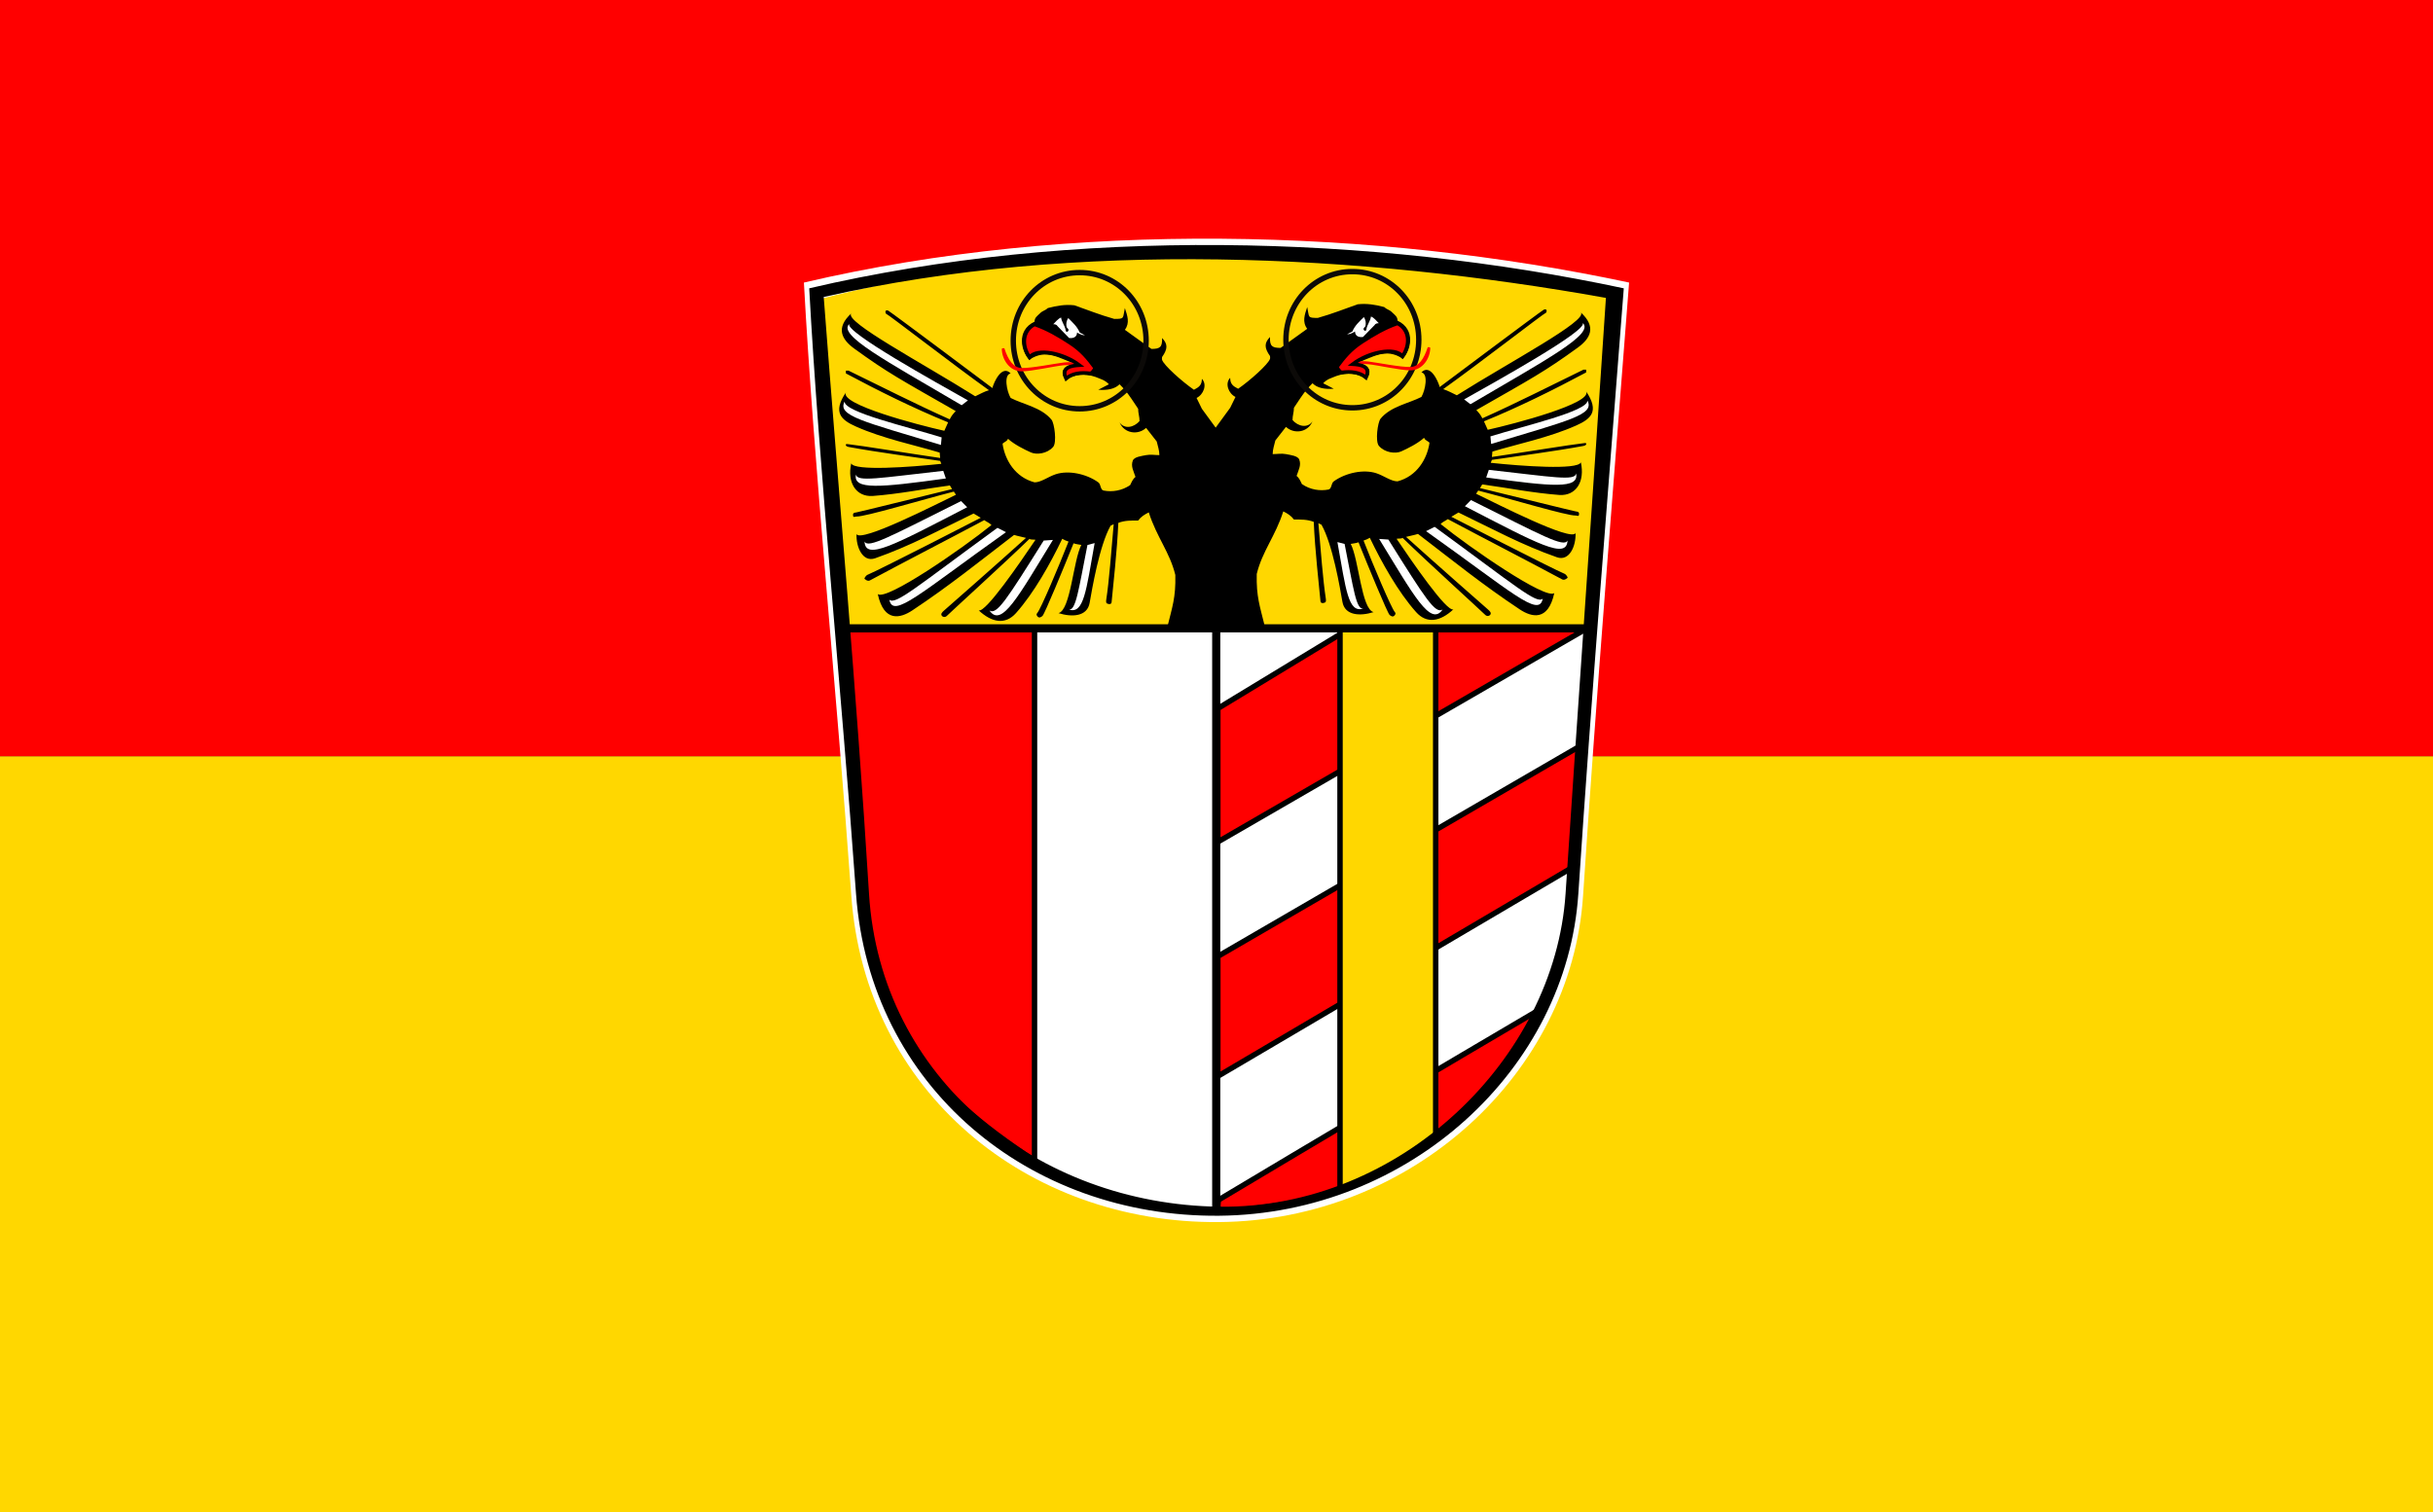 <svg height="836.479" width="1345.314" xmlns="http://www.w3.org/2000/svg"><rect width="100%" height="100%" fill="#333333" stroke="none"/><g transform="translate(-1.149 -213.092)"><path d="m1.149 631.331h1345.314v418.24h-1345.314z" fill="#ffd700" fill-rule="evenodd"/><path d="m1.149 213.092h1345.314v418.24h-1345.314z" fill="#f00" fill-rule="evenodd"/><path d="m445.667 369.366c5.45 100.372 17.885 223.207 26.216 339.206 7.766 108.126 97.028 181.368 203.412 180.414 106.384-.954 194.719-82.088 201.199-180.414 7.461-113.205 16.751-226.09 25.453-339.206-140.497-29.993-308.41-34.645-456.279 0z" fill="#fff"/><g transform="translate(336.803 109.867)"><path d="m115.788 266.55c5.282 97.261 17.33 216.289 25.403 328.693 7.525 104.775 94.021 175.747 197.107 174.822 103.086-.925 188.683-79.544 194.963-174.822 7.23-109.696 16.232-219.082 24.664-328.693-136.142-29.063-298.851-33.571-442.137 0z" fill="#fff"/><path d="m426 274.219-199.781 116v66.312l196.812-115.938m6.25-131.156h-131.094l-71.969 43.688v73.812zm-23.875 209.469c-55.761 32.779-124.053 73.293-178.781 106.031-.956 4.557.406 6.156.406 6.156 84.106-3.512 133.988-37.906 178.375-112.188z" fill="#f00" fill-rule="evenodd" stroke="#000" stroke-width="3" transform="translate(111.519 241.937)"/><path d="m142.389 601.946c-4.4-49.267-5.097-101.392-10.304-150.579h104.296v293.804c-60.244-39.231-88.067-76.897-93.992-143.225z" fill="#f00" stroke="#000" stroke-width="3"/><path d="m293.781 209.438v309.812c21.672-9.356 36.099-15.256 52.906-29.562v-280.25z" fill="#ffd700" fill-rule="evenodd" stroke="#000" stroke-width="3" transform="translate(111.519 241.937)"/><path d="m234.844 1.312c-62.654.678-119.294-2.427-230.438 25.812l16 180.625h411.594c4.366-56.356 8.439-121.387 13.688-184.188-29.564-8.809-139.992-23.017-210.844-22.25z" fill="#ffd700" fill-rule="evenodd" transform="translate(111.519 241.937)"/><path d="m534.579 597.515-8.814-1.507z" fill="#0c0a08"/><path d="m142.367 597.515 7.345-1.507z" fill="#0c0a08"/><path d="m340.676 772.291h-4.407 4.407-4.407z" fill="#0c0a08"/><path d="m111.8 262.687c5.38 99.081 17.654 220.334 25.878 334.84 7.666 106.734 95.779 179.034 200.794 178.092s192.212-81.032 198.609-178.092c7.365-111.748 16.536-223.18 25.125-334.84-138.689-29.607-304.44-34.199-450.406 0zm440.531 5.3c-7.267 110.13-15.05 219.41-22.317 329.54-6.032 91.417-91.578 174.409-191.542 173.092s-187.277-70.393-193.609-173.092c-7.058-114.473-16.697-220.11-25.046-330.057 139.896-31.756 297.424-23.782 432.514.517z"/><path d="m19.639 208.799h412.429" fill="none" stroke="#000" stroke-width="4.5" transform="translate(111.519 241.937)"/><path d="m336.856 452.803v318.366" fill="none" stroke="#000" stroke-width="4.5"/><path d="m132.219 31.656c-1.779 1.668-2.725 1.283-4.406 3-1.598 1.517-2.938 2.368-2.938 4.531-10.532 5.009-7.096 16.759-2.938 21.094 9.579-6.424 16.42-.797 26.937 2.871-7.227-1.075-11.005 3.711-6.569 8.242 4.996-3.294 10.243-3.692 16.303-1.629 3.15 1.32 4.992 1.598 7.391 4.048-1.949 1.028-3.912 2.029-5.875 3.031 4.851.386 9.153-.359 11.75-3.031l2.938 3.031c2.63 3.388 5.002 6.944 7.344 10.531 0 2.51.775 4.246.775 6.756-3.126 3.709-8.45 4.615-11.056.775 2.676 6.245 10.236 7.118 14.688 3.031l5.875 7.531c.574 2.518 1.469 4.942 1.469 7.531-2.448 0-4.944-.485-7.344 0-2.453.496-6.524.913-7.344 3-1.235 3.147.419 5.822 1.469 9.062-1.503 1.184-2.118 2.826-2.938 4.5-4.507 3.13-9.908 3.951-14.688 3.031-1.89-.364-1.414-3.44-2.938-4.531-6.77-4.848-16.621-6.75-23.5-4.5-4.243 1.388-8.138 4.51-11.75 4.5-10.731-2.835-16.297-12.313-17.656-21.094-.15-.971 2.362-1.23 2.969-3 3.499 3.16 8.901 5.844 12.654 7.531 3.109 1.398 8.976.78 12.314-3.031 2.148-2.453.687-13.121-.904-15.062-5.579-6.809-15.409-8.362-22.596-12.031-2.191-3.752-3.926-12.852 0-13.562-4.772-5.058-9.277 4.778-10.094 8.094 0 0-55.629-41.705-57.5-42.75-.427-.239-1.123-.346-1.469 0-.354.354 0 1.5 0 1.5 2.197 1.08 37.466 28.454 57.053 42.423-2.482.735-5.057 2.185-7.578 3.379-29.638-18.646-72.522-41.265-68.568-45.802-8.574 7.891-5.476 14.217 1.68 19.414 18.394 13.358 25.495 17.049 56.104 34.55-1.433 1.763-1.842 1.749-3.326 4.582-18.684-8.352-37.522-17.976-55.926-26.921h-1.469v1.531c18.271 9.764 37.348 19.222 56.519 27.051-.519 1.038-1.584 3.633-2.092 4.675-15.026-3.328-57.844-14.629-54.427-21.195-7.552 11.148-2.471 15.237 5.522 18.819 14.776 6.621 32.89 10.376 46.328 14.422 0 .902.274 2.213.274 2.99-15.671-2.26-44.382-6.96-50.655-7.606-.487-.05-1.205-.226-1.436.065-.339.426.089 1.187 1.436 1.435 15.996 2.947 36.713 5.68 50.655 7.714l.646 1.623c-16.959 1.809-48.249 4.119-49.832-.274-2.329 10.664 2.612 18.538 11.75 18.062 15.004-1.143 27.507-3.75 42.781-5.844l1.233 2.026c-17.797 4.333-50.972 12.571-52.827 12.88-1.163.194-1.938.225-1.938 1.371 0 1.857 1.019.881 1.938.919 4.673.189 35.224-9.017 53.894-13.804 0 .604 1.005 1.208 1.005 1.812-11.528 5.55-52.471 26.514-54.899 21.733-.308 7.114 3.42 15.756 10.281 13.355 19.486-6.822 35.385-15.56 54.445-24.749 1.479.749 2.497 1.6 3.981 2.341 0 0-54.621 28.133-62.832 31.647-.469.201-1.801 1.836-1.421 2.177 1.298 1.165 2.263 1.165 2.89.854 20.814-11.181 42.427-22.243 63.275-33.364 1.592 1.161 2.704 1.377 3.989 2.713-16.005 12.968-58.184 42.135-62.859 38.183 3.41 15.782 12.553 13.375 19.094 9.031 20.388-13.541 36.443-26.52 56.281-41.75 1.966.666 4.339 1.027 6.586 1.645-15.392 13.909-43.419 38.522-45.243 40.105-1.162 1.009-1.93 1.88-1.421 2.792.471.844 1.877 1.254 2.89.239 2.365-2.369 31.854-29.153 45.709-42.613.581.607 2.445.296 3.303.533-8.854 13.081-27.566 40.402-31.387 39.048 7.412 6.867 14.771 8.009 20.594 1.5 9.886-11.052 19.07-27.494 25.596-41.113 1.194.664 2.108 1.145 3.471 1.546-5.257 13.451-15.442 37.539-17.317 39.567-.82.887.027 1.687.388 2.048.692.692 1.712.273 2.55-.517 1.182-1.114 11.817-26.787 17.154-40.142 1.13.415 2.831.663 4.308.894-4.508 8.686-5.911 36.146-12.649 37.717 7.429 2.343 15.902 1.971 17.237-5.663 1.335-7.634 5.416-31.822 11.589-42.685l1.707-.822c-1.368 15.648-2.516 31.371-4.096 41.639-.362 2.35.431 2.158 1.081 2.436.45.192 1.75.247 1.856-.904.839-9.073 3.045-28.149 3.719-43.906 3.618-1.414 7.167-1.312 10.969-1.312 1.623-2.167 3.543-3.309 5.875-4.5 4.464 13.924 11.572 21.897 14.688 34.625.286 12.657-1.718 17.694-4.406 28.733h28.562v-109.233l-.656.656-8.812-12.062-2.938-6c3.893-1.921 5.977-7.459 2.938-10.562-.022 3.434-1.614 4.605-4.406 6.031-6.513-4.485-16.721-13.596-17.625-16.562-.149-.488 0-1.021 0-1.531 3.164-4.502 3.285-7.177 0-10.531.232 5.122-1.242 6.031-5.875 6.031l-14.688-10.562c2.887-3.909 1.367-7.843 0-12.031-1.249 5.734.023 6-5.875 6-8.612-2.444-14.271-4.834-22.031-7.531-5.17-.579-9.765.248-14.688 1.531z" fill-rule="evenodd" transform="translate(111.519 241.937)"/><path d="m224.629 291.658c0-20.926 16.322-37.667 36.724-37.667s36.724 16.741 36.724 37.667c0 20.926-16.322 37.667-36.724 37.667s-36.724-16.741-36.724-37.667z" fill="none" stroke="#0c0a08" stroke-linecap="square" stroke-miterlimit="10" stroke-width="2.975"/><path d="m219.774 296.045c1.96 6.207 5.04 10.599 9.337 10.711 5.759.151 18.599-2.466 23.428-3.044 3.403-.407 10.283 0 10.283 0v1.507s-6.868-.3-10.283 0c-4.67.41-17.916 3.436-23.335 3.382-6.716-.068-10.804-6.604-10.915-12.341-.01-.5 1.335-.692 1.486-.215z" fill="#f00"/><path d="m236.38 282.618c7.076 2.399 13.567 6.222 19.81 10.319 6.446 4.229 9.82 8.514 13.709 13.732-.422 1.4-1.545 2.445-2.392 3.104-5.676-.742-10.412-.047-13.682 2.819-2.981-6.379 3.115-7.106 7.373-7.402-9.034-6.827-23.397-9.589-27.579-4.407-4.403-6.446-4.042-14.528 2.76-18.165z" fill="#f00" fill-rule="evenodd" stroke="#000" stroke-width="2"/><path d="m340.676 451.367h-4.407 4.407-4.407z" fill="#0c0a08"/><g fill="#fff"><path d="m251.082 278.843c-1.845.688-2.962 2.403-4.343 3.7.879-.023 1.946.195 2.366 1.063 2.13 2.181 4.256 4.366 6.383 6.549 2.533.323 4.386-.671 4.406-3.031 1.552.925 2.763 1.531 4.406 1.531-.979-.51-1.958-1.021-2.938-1.531-1.424-3.423-3.95-5.545-6.319-7.976-1.079 1.442-1.344 3.396-.867 5.113.553.559 1.507 1.394.702 2.166-.547.671-1.422.127-1.282-.64-.471-2.613-2.32-4.653-2.515-6.944z" fill-rule="evenodd"/><path d="m196.079 327.346 3.487-2.667c-17.623-9.961-68.097-37.877-65.621-42.258-6.479 6.117 20.045 20.181 62.135 44.925z"/><path d="m184.632 349.319.391-4.183c-19.327-6.021-53.874-13.916-53.657-19.818-4.13 7.894 10.012 10.88 53.266 24.001z"/><path d="m187.355 367.857-1.447-4.22c-35.348 3.927-47.815 6.343-48.262 1.962-1.752 8.736 13.102 7.299 49.709 2.259z"/><path d="m199.141 383.754-3.365-3.398c-39.131 19.504-51.556 26.502-53.379 22.336.395 10.742 16.234 2.026 56.744-18.938z"/><path d="m220.612 397.55-4.736-2.393c-44.741 32.624-56.544 42.995-59.774 39.695 1.927 10.868 17.078-3.639 64.51-37.302z"/><path d="m246.559 401.844-5.101.348c-20.536 32.742-25.888 41.244-29.99 38.69 6.678 9.771 16.117-8.129 35.091-39.038z"/><path d="m269.627 403.596-3.973 1.025c-5.028 25.334-6.402 36.417-10.331 35.713 8.372 2.739 9.554-10.259 14.305-36.738z"/></g><g transform="matrix(-1 0 0 1 673.491 -.556)"><path d="m132.219 31.656c-1.779 1.668-2.725 1.283-4.406 3-1.598 1.517-2.938 2.368-2.938 4.531-10.532 5.009-7.096 16.759-2.938 21.094 9.579-6.424 16.42-.797 26.937 2.871-7.227-1.075-11.005 3.711-6.569 8.242 4.996-3.294 10.243-3.692 16.303-1.629 3.15 1.32 4.992 1.598 7.391 4.048-1.949 1.028-3.912 2.029-5.875 3.031 4.851.386 9.153-.359 11.75-3.031l2.938 3.031c2.63 3.388 5.002 6.944 7.344 10.531 0 2.51.775 4.246.775 6.756-3.126 3.709-8.45 4.615-11.056.775 2.676 6.245 10.236 7.118 14.688 3.031l5.875 7.531c.574 2.518 1.469 4.942 1.469 7.531-2.448 0-4.944-.485-7.344 0-2.453.496-6.524.913-7.344 3-1.235 3.147.419 5.822 1.469 9.062-1.503 1.184-2.118 2.826-2.938 4.5-4.507 3.13-9.908 3.951-14.688 3.031-1.89-.364-1.414-3.44-2.938-4.531-6.77-4.848-16.621-6.75-23.5-4.5-4.243 1.388-8.138 4.51-11.75 4.5-10.731-2.835-16.297-12.313-17.656-21.094-.15-.971 2.362-1.23 2.969-3 3.499 3.16 8.901 5.844 12.654 7.531 3.109 1.398 8.976.78 12.314-3.031 2.148-2.453.687-13.121-.904-15.062-5.579-6.809-15.409-8.362-22.596-12.031-2.191-3.752-3.926-12.852 0-13.562-4.772-5.058-9.277 4.778-10.094 8.094 0 0-55.629-41.705-57.5-42.75-.427-.239-1.123-.346-1.469 0-.354.354 0 1.5 0 1.5 2.197 1.08 37.466 28.454 57.053 42.423-2.482.735-5.057 2.185-7.578 3.379-29.638-18.646-72.522-41.265-68.568-45.802-8.574 7.891-5.476 14.217 1.68 19.414 18.394 13.358 25.495 17.049 56.104 34.55-1.433 1.763-1.842 1.749-3.326 4.582-18.684-8.352-37.522-17.976-55.926-26.921h-1.469v1.531c18.271 9.764 37.348 19.222 56.519 27.051-.519 1.038-1.584 3.633-2.092 4.675-15.026-3.328-57.844-14.629-54.427-21.195-7.552 11.148-2.471 15.237 5.522 18.819 14.776 6.621 32.89 10.376 46.328 14.422 0 .902.274 2.213.274 2.99-15.671-2.26-44.382-6.96-50.655-7.606-.487-.05-1.205-.226-1.436.065-.339.426.089 1.187 1.436 1.435 15.996 2.947 36.713 5.68 50.655 7.714l.646 1.623c-16.959 1.809-48.249 4.119-49.832-.274-2.329 10.664 2.612 18.538 11.75 18.062 15.004-1.143 27.507-3.75 42.781-5.844l1.233 2.026c-17.797 4.333-50.972 12.571-52.827 12.88-1.163.194-1.938.225-1.938 1.371 0 1.857 1.019.881 1.938.919 4.673.189 35.224-9.017 53.894-13.804 0 .604 1.005 1.208 1.005 1.812-11.528 5.55-52.471 26.514-54.899 21.733-.308 7.114 3.42 15.756 10.281 13.355 19.486-6.822 35.385-15.56 54.445-24.749 1.479.749 2.497 1.6 3.981 2.341 0 0-54.621 28.133-62.832 31.647-.469.201-1.801 1.836-1.421 2.177 1.298 1.165 2.263 1.165 2.89.854 20.814-11.181 42.427-22.243 63.275-33.364 1.592 1.161 2.704 1.377 3.989 2.713-16.005 12.968-58.184 42.135-62.859 38.183 3.41 15.782 12.553 13.375 19.094 9.031 20.388-13.541 36.443-26.52 56.281-41.75 1.966.666 4.339 1.027 6.586 1.645-15.392 13.909-43.419 38.522-45.243 40.105-1.162 1.009-1.93 1.88-1.421 2.792.471.844 1.877 1.254 2.89.239 2.365-2.369 31.854-29.153 45.709-42.613.581.607 2.445.296 3.303.533-8.854 13.081-27.566 40.402-31.387 39.048 7.412 6.867 14.771 8.009 20.594 1.5 9.886-11.052 19.07-27.494 25.596-41.113 1.194.664 2.108 1.145 3.471 1.546-5.257 13.451-15.442 37.539-17.317 39.567-.82.887.027 1.687.388 2.048.692.692 1.712.273 2.55-.517 1.182-1.114 11.817-26.787 17.154-40.142 1.13.415 2.831.663 4.308.894-4.508 8.686-5.911 36.146-12.649 37.717 7.429 2.343 15.902 1.971 17.237-5.663 1.335-7.634 5.416-31.822 11.589-42.685l1.707-.822c-1.368 15.648-2.516 31.371-4.096 41.639-.362 2.35.431 2.158 1.081 2.436.45.192 1.75.247 1.856-.904.839-9.073 3.045-28.149 3.719-43.906 3.618-1.414 7.167-1.312 10.969-1.312 1.623-2.167 3.543-3.309 5.875-4.5 4.464 13.924 11.572 21.897 14.688 34.625.286 12.657-1.718 17.694-4.406 28.733h28.562v-109.233l-.656.656-8.812-12.062-2.938-6c3.893-1.921 5.977-7.459 2.938-10.562-.022 3.434-1.614 4.605-4.406 6.031-6.513-4.485-16.721-13.596-17.625-16.562-.149-.488 0-1.021 0-1.531 3.164-4.502 3.285-7.177 0-10.531.232 5.122-1.242 6.031-5.875 6.031l-14.688-10.562c2.887-3.909 1.367-7.843 0-12.031-1.249 5.734.023 6-5.875 6-8.612-2.444-14.271-4.834-22.031-7.531-5.17-.579-9.765.248-14.688 1.531z" fill-rule="evenodd" transform="translate(111.519 241.937)"/><path d="m224.629 291.658c0-20.926 16.322-37.667 36.724-37.667s36.724 16.741 36.724 37.667c0 20.926-16.322 37.667-36.724 37.667s-36.724-16.741-36.724-37.667z" fill="none" stroke="#0c0a08" stroke-linecap="square" stroke-miterlimit="10" stroke-width="2.975"/><path d="m219.774 296.045c1.96 6.207 5.04 10.599 9.337 10.711 5.759.151 18.599-2.466 23.428-3.044 3.403-.407 10.283 0 10.283 0v1.507s-6.868-.3-10.283 0c-4.67.41-17.916 3.436-23.335 3.382-6.716-.068-10.804-6.604-10.915-12.341-.01-.5 1.335-.692 1.486-.215z" fill="#f00"/><path d="m236.38 282.618c7.076 2.399 13.567 6.222 19.81 10.319 6.446 4.229 9.82 8.514 13.709 13.732-.422 1.4-1.545 2.445-2.392 3.104-5.676-.742-10.412-.047-13.682 2.819-2.981-6.379 3.115-7.106 7.373-7.402-9.034-6.827-23.397-9.589-27.579-4.407-4.403-6.446-4.042-14.528 2.76-18.165z" fill="#f00" fill-rule="evenodd" stroke="#000" stroke-width="2"/><path d="m340.676 451.367h-4.407 4.407-4.407z" fill="#0c0a08"/><g fill="#fff"><path d="m251.082 278.843c-1.845.688-2.962 2.403-4.343 3.7.879-.023 1.946.195 2.366 1.063 2.13 2.181 4.256 4.366 6.383 6.549 2.533.323 4.386-.671 4.406-3.031 1.552.925 2.763 1.531 4.406 1.531-.979-.51-1.958-1.021-2.938-1.531-1.424-3.423-3.95-5.545-6.319-7.976-1.079 1.442-1.344 3.396-.867 5.113.553.559 1.507 1.394.702 2.166-.547.671-1.422.127-1.282-.64-.471-2.613-2.32-4.653-2.515-6.944z" fill-rule="evenodd"/><path d="m196.079 327.346 3.487-2.667c-17.623-9.961-68.097-37.877-65.621-42.258-6.479 6.117 20.045 20.181 62.135 44.925z"/><path d="m184.632 349.319.391-4.183c-19.327-6.021-53.874-13.916-53.657-19.818-4.13 7.894 10.012 10.88 53.266 24.001z"/><path d="m187.355 367.857-1.447-4.22c-35.348 3.927-47.815 6.343-48.262 1.962-1.752 8.736 13.102 7.299 49.709 2.259z"/><path d="m199.141 383.754-3.365-3.398c-39.131 19.504-51.556 26.502-53.379 22.336.395 10.742 16.234 2.026 56.744-18.938z"/><path d="m220.612 397.55-4.736-2.393c-44.741 32.624-56.544 42.995-59.774 39.695 1.927 10.868 17.078-3.639 64.51-37.302z"/><path d="m246.559 401.844-5.101.348c-20.536 32.742-25.888 41.244-29.99 38.69 6.678 9.771 16.117-8.129 35.091-39.038z"/><path d="m269.627 403.596-3.973 1.025c-5.028 25.334-6.402 36.417-10.331 35.713 8.372 2.739 9.554-10.259 14.305-36.738z"/></g></g></g></g></svg>
